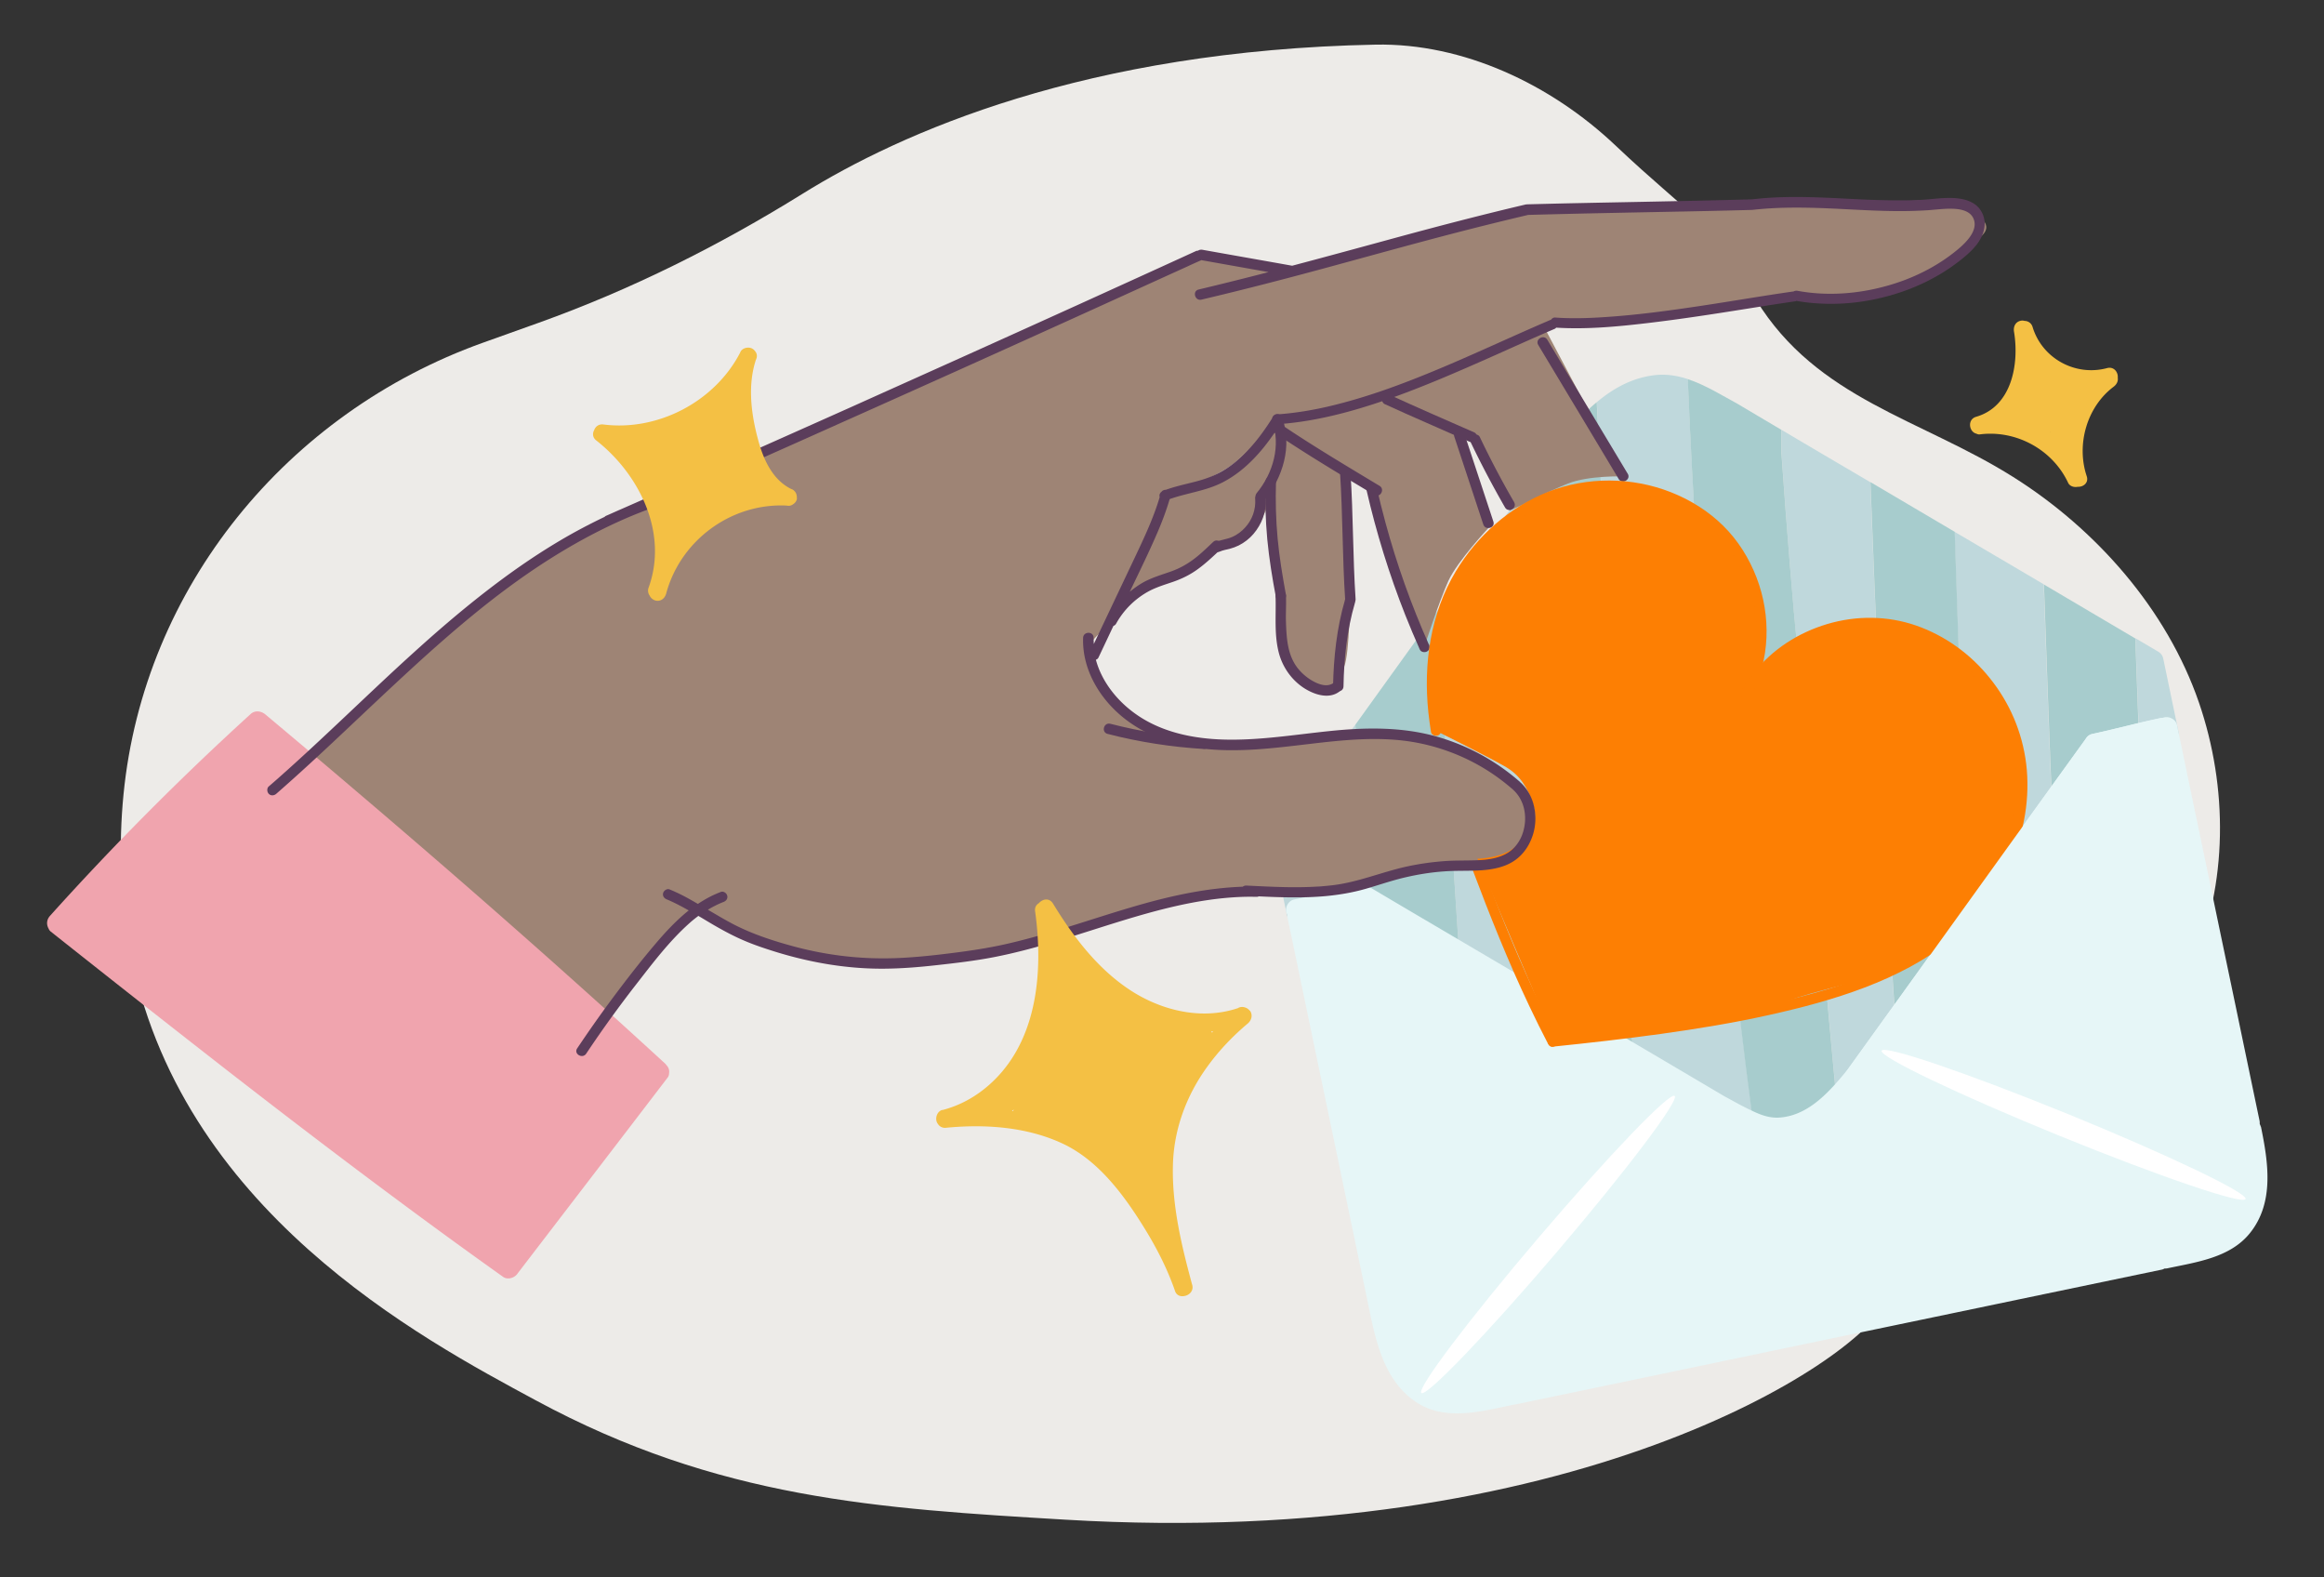 <svg xmlns="http://www.w3.org/2000/svg" viewBox="0 0 200 135.7"><rect x="0" y="0" width="200" height="135.7" fill="#333333" stroke="none"/><defs><style>.cls-2{fill:#fff}.cls-3{fill:#fd7f03}.cls-4{fill:#9e8475}.cls-5{fill:#f4c044}.cls-7{fill:#e6f6f7}.cls-8{fill:#a7cccd}.cls-9{fill:#bfd8dc}.cls-10{fill:#5b3d5b}</style></defs><path d="M41.55 29.49C24.7 35.52 12.38 50.53 10.63 68.34c-.43 4.38-.28 8.82.53 13.22 4.14 22.54 25.19 33.65 34.93 38.91 15.74 8.51 29.51 9.32 45.63 10.28 43.56 2.58 68.08-13.52 70.57-18.7.22-.45 1.37-3.1 3.75-6.1 1.97-2.49 3.83-4.02 4.52-4.59 6.78-5.68 14.37-9.71 18.08-18.2 3.11-7.12 3.1-15.42.6-22.71-2.76-8.03-8.87-14.94-16-19.42-7.97-5.01-16.86-6.69-22.11-15.22-4.74-7.71-5.38-6.93-12.12-13.31-5.53-5.23-13.07-8.81-20.64-8.66-24.93.49-40.86 7.58-49.3 12.83-7.18 4.46-14.75 8.25-22.71 11.1l-4.81 1.72z" style="fill:#edebe8" id="BG_Strong"/><g id="Illustrations"><path class="cls-9" d="M171.87 47.91c-1.22-.72-2.44-1.44-3.67-2.16l.12 3.64c.33 9.71.67 19.63 1.2 29.51 2.17-3.07 4.92-6.96 7.05-9.99-.26-6.21-.48-12.45-.69-18.64l-4.02-2.37zM114.71 65.02c-1.7 2.36-3.4 4.72-5.1 7.07-.16.23-.16.52-.07.77 0 .05 0 .1.02.16.4 1.9.79 3.81 1.19 5.71.1.48.69.8 1.14.65.5-.16.76-.63.65-1.14 0-.04-.02-.08-.03-.13l5-1.01.12.07c-.35-4.89-.68-9.85-1-14.82l-1.92 2.67zM146.73 57.26c-.24-3-.45-5.95-.64-8.86l-.76-.99.65-.8c-.27-4.33-.49-8.54-.66-12.59l-.06-1.4c-.9-.3-1.83-.45-2.79-.35-1.96.21-3.61 1.12-5.05 2.33.34 6.05.61 12.26.88 18.29.55 12.48 1.12 25.31 2.28 37.89 3.76 2.21 7.62 4.48 8.51 4.99.54.31 1.16.54 1.79.71a769.004 769.004 0 0 1-4.07-38.42l-.06-.8zM130.65 42.88c-1.97 2.73-3.94 5.46-5.9 8.19-.37.51-.73 1.02-1.1 1.53.41 6.08.8 12.26 1.2 18.34.24 3.68.47 7.33.71 10.94l7.14 4.25s.19.11.5.3c-.31-3.75-.56-7.35-.73-10.54-.66-10.64-1.25-21.33-1.81-33.02zM161.76 61.17c-.03-.75-.07-1.53-.1-2.33l-.03-.77c-.21-4.94-.45-10.65-.67-16.58-1.3-.77-2.6-1.53-3.91-2.3-1.25-.74-2.49-1.47-3.74-2.21v1.94c.48 6.95.99 13.14 1.39 17.15.32 3.79.63 7.47.94 11.11.79 9.43 1.55 18.38 2.39 27.26.22-.19.42-.38.59-.55.6-.61 2.66-3.43 4.49-5.98-.38-5.59-.69-11.28-.9-16.37l-.45-10.37zM187.5 63.07l-1.32-6.34c0-.01 0-.02-.01-.04a.898.898 0 0 0-.43-.62c-.66-.39-1.32-.78-1.97-1.16.1 2.76.21 5.51.3 8.24l1.49-.33.15.74c.1.49.68.78 1.14.65.51-.14.75-.65.65-1.14z"/><path class="cls-8" d="M123.65 52.61c-2.34 3.25-4.67 6.5-7.01 9.74.31 4.97.65 9.94 1 14.82l7.92 4.72c-.24-3.61-.47-7.26-.71-10.94-.39-6.08-.79-12.27-1.2-18.34zM137.41 34.6c-1.15.96-2.17 2.09-3.11 3.24l-.06.09c-.03.03-.06.06-.08.1-1.17 1.62-2.33 3.24-3.5 4.85.56 11.69 1.15 22.39 1.81 33.02.17 3.19.42 6.79.73 10.54 1.17.69 4.22 2.49 7.37 4.34-1.15-12.59-1.73-25.42-2.28-37.89-.27-6.03-.54-12.25-.88-18.29zM154.7 56.07c-.4-4.02-.91-10.21-1.4-17.15v-1.94c-1.24-.74-2.5-1.48-3.76-2.23-1.36-.74-2.78-1.63-4.29-2.13l.06 1.4c.17 4.06.39 8.26.66 12.59l-.65.8.76.99c.19 2.91.41 5.86.64 8.86l.06.8c1.02 12.73 2.43 25.98 4.07 38.42 1.51.41 3.06.48 3.66.33.71-.17 2.39-1.38 3.51-2.38-.84-8.89-1.6-17.83-2.39-27.26-.31-3.64-.62-7.32-.94-11.11zM168.21 45.75c-2.42-1.42-4.83-2.84-7.24-4.27.22 5.94.46 11.65.67 16.58l.03.77c.03.8.07 1.58.1 2.33l.45 10.37c.21 5.09.52 10.78.9 16.37 1.24-1.72 2.37-3.32 2.9-4.05.39-.53 1.77-2.49 3.52-4.97-.53-9.89-.88-19.81-1.2-29.51l-.12-3.64zM175.9 50.28c.21 6.19.43 12.43.69 18.64 1.98-2.8 3.43-4.86 3.43-4.86l4.04-.89-.3-8.24c-2.62-1.55-5.24-3.09-7.86-4.64z"/><path class="cls-7" d="M194.56 96.94a.917.917 0 0 0-.09-.23c0-.1 0-.2-.02-.3-.9-4.3-1.79-8.6-2.69-12.89-1-4.77-1.99-9.55-2.99-14.32-.47-2.27-.95-4.55-1.42-6.82-.1-.49-.68-.78-1.14-.65-.04.01-.08.03-.12.04-.07 0-.14 0-.21.02-1.96.41-3.89.94-5.85 1.36a.85.85 0 0 0-.53.4s-.02.02-.02.03c-5.44 7.53-10.86 15.08-16.29 22.62-1.41 1.95-2.81 3.9-4.22 5.86-1.47 1.79-3.23 3.83-5.68 4.08-.94.1-1.71-.19-2.53-.58-.83-.39-1.62-.84-2.43-1.28-8-4.73-16.02-9.44-24.03-14.16-2.11-1.24-4.21-2.48-6.32-3.73-.26-.15-.51-.17-.73-.09-1.96.41-3.94.69-5.89 1.09-.48.1-.8.69-.65 1.14.02.06.05.13.08.18 0 .09 0 .19.02.28.9 4.3 1.79 8.6 2.69 12.89 1 4.77 1.99 9.55 2.99 14.32.47 2.27.95 4.55 1.42 6.82.59 2.83 1.38 5.85 3.91 7.58 2.53 1.72 5.67.82 8.42.26.01 0 .03 0 .04-.01.04 0 .07 0 .11-.01 7.25-1.51 14.5-3.02 21.76-4.54 7.22-1.51 14.44-3.01 21.67-4.52l12.24-2.55c.08-.02.15-.05.21-.09.08 0 .17 0 .26-.02 2.48-.53 5.37-.9 7.08-3.01 2.14-2.64 1.59-6.12.96-9.19z"/><path class="cls-4" d="M50.05 90.44S34.83 79.57 23.92 67.57c0 0 8.68-8.12 11.21-10.39 2.53-2.27 7.16-6.37 10.22-8.32 3.06-1.96 7.25-4.19 11.84-6.22 4.59-2.03 24.89-11.1 26.29-11.73 1.4-.63 19.89-8.99 19.89-8.99l7.71 1.37 20.35-5.26s23.83-.72 26.98-.55 9.49-.76 10.65.17c1.16.93 2.75 1.63 1.3 2.81-1.44 1.19-3.51 2.75-4.98 3.47-1.47.72-3.7 1.4-5.79 1.78s-5.17-.21-5.17-.21-17.19 2.58-18.9 2.42c-1.7-.16-2.74 0-2.74 0s-3.83 2.25-6.11 3.15-11.43 4.3-13.39 4.56-3.49.35-3.49.35-1.52 1.88-3.16 3.51c-1.64 1.63-6.51 3.24-6.51 3.24l-4.91 11.38s-1.9.99-1.41 2.45 2.99 5.1 5.1 6.15c2.11 1.05 7.87 1.52 11.39 1.12s9.86-1.14 12.75-.14c2.88 1 6.55 2.66 7.44 3.9s1.88 3.6 1.21 4.37-2.32 2.26-3.24 2.37-1.93-.17-3.97.13-5.16.94-6.61 1.47c-1.45.53-3.78.21-5.82.5s-7.98.4-9.07.74-5.6 1.36-8.99 2.41c-3.39 1.05-11.53 2.79-13.85 3.11-2.32.32-11 .07-13.33-.92s-6.85-3.29-6.85-3.29-3.19 2.6-4.77 4.94c-1.57 2.34-5.14 7.04-5.14 7.04z"/><path class="cls-4" d="M95.71 53.03c.42-.52 3.14-6.39 3.81-8.03.67-1.64.59-2.26.59-2.26s3.84-.26 5.17-1.75 4.5-5 4.5-5 7.37-1.42 9.94-2.35c2.57-.92 13.05-5.72 13.05-5.72l6.93 13.07s-2.97-.1-4.76.61c-1.78.71-3.93 1.83-3.93 1.83l-1.09.5-2.95-6.24-1.38-.56 2.5 8.3s-2.66 2.84-3.44 4.54-2.08 5.7-2.08 5.7-2.92-7.6-3.1-8.25-1.44-5.82-1.44-5.82l-2.26-.95.41 10.4s-.02 5.13-.5 6.31-1.1 2.87-2.58 1.81-2.68-3.3-2.89-5.04.12-2.88-.3-4.66-.57-6.72-.57-6.72-.49 2.25-2.03 3.14c-1.54.9-2.12 1.15-2.92 1.54s-4.5 2.53-4.5 2.53l-4.17 3.09z"/><path class="cls-3" d="M123.58 62.86s-.56-3.75-.21-6.58c.35-2.84 1.73-6.47 3.43-8.45 1.7-1.97 3.99-4.38 7.57-5.2 3.57-.83 6.12-.95 9.4.57 3.28 1.52 5.42 2.94 6.36 5.26s1.57 5.71 1.42 6.84-.76 3.54-.76 3.54 2.37-3.11 5.57-4.38 6.86-.91 9.44.4 4.87 2.41 6.21 5.35c1.34 2.94 2.29 5.3 2.01 7.8-.28 2.49-1.3 6.83-2.95 8.85s-4.24 4.79-7.37 6.2c-3.13 1.4-7.53 2.15-9.88 3.07-2.35.92-9.98 2.27-10.99 2.4-1.01.14-8.88 1.42-8.88 1.42l-6.81-16.07s2.46 0 3.62-1.37 1.62-1.93 1.16-3.34-1.09-2.44-2.31-3.17-6.02-3.12-6.02-3.12z"/><path d="M57.32 91.58c-8.73-8.02-17.64-15.84-26.67-23.52-2.59-2.21-5.2-4.4-7.81-6.59-.38-.32-.94-.38-1.31 0A244.075 244.075 0 0 0 4.3 78.8c-.32.36-.3.78-.11 1.11.04.1.1.18.19.25 4.98 3.95 9.98 7.89 15 11.8 5.04 3.92 10.12 7.8 15.25 11.6 2.87 2.13 5.76 4.23 8.67 6.3.41.29 1.03.07 1.27-.33 4.29-5.6 8.59-11.2 12.88-16.81.09-.11.13-.25.13-.39.04-.25-.03-.51-.28-.74z" style="fill:#f0a4ae"/><path class="cls-10" d="M132.38 29.68c1.8 3 3.6 5.99 5.4 8.99l1.52 2.54c.3.5 1.08.04.78-.45-1.8-3-3.6-5.99-5.4-8.99l-1.52-2.54c-.3-.5-1.08-.04-.78.45zM130.3 43.2a78.587 78.587 0 0 1-2.95-5.6c-.1-.22-.42-.28-.62-.16-.22.13-.27.4-.16.62.91 1.9 1.9 3.77 2.95 5.6.29.5 1.07.05.78-.45z"/><path class="cls-10" d="M126.89 37.21c-2.43-1.07-4.87-2.12-7.28-3.23-.22-.1-.48-.06-.62.16-.11.19-.06.51.16.62 2.41 1.11 4.86 2.15 7.28 3.23.22.1.48.06.62-.16.11-.19.06-.52-.16-.62z"/><path class="cls-10" d="M125.15 37.55c.83 2.52 1.67 5.05 2.5 7.57.18.55 1.05.31.87-.24-.83-2.52-1.67-5.05-2.5-7.57-.18-.55-1.05-.31-.87.24zM122.96 55.44c-1.51-3.39-2.76-6.9-3.73-10.48-.27-1.01-.53-2.02-.76-3.04-.13-.56-1-.33-.87.24.84 3.66 1.95 7.25 3.33 10.74.4 1.01.82 2 1.26 2.99.1.22.42.27.62.16.23-.13.26-.39.16-.62zM115.32 40.64c.24 3.63.2 7.28.44 10.91.02.24.2.45.45.45.23 0 .47-.21.45-.45-.24-3.63-.2-7.28-.44-10.91-.02-.24-.2-.45-.45-.45-.23 0-.47.21-.45.45z"/><path class="cls-10" d="M115.74 51.64c-.7 2.4-.97 4.91-1.02 7.41-.01.58.89.58.9 0 .04-2.42.3-4.84.98-7.17.16-.56-.7-.79-.87-.24z"/><path class="cls-10" d="M114.76 58.76c-.49.35-1.12.17-1.62-.08a4.43 4.43 0 0 1-1.41-1.13c-.92-1.12-1.01-2.58-1.06-3.97-.03-.77.03-1.54 0-2.31-.02-.58-.92-.58-.9 0 .06 1.62-.13 3.25.27 4.84.36 1.45 1.35 2.73 2.7 3.38.76.37 1.73.57 2.47.05.2-.14.29-.39.16-.62-.11-.2-.42-.3-.62-.16z"/><path class="cls-10" d="M110.66 51.14c-.29-1.59-.56-3.19-.71-4.81s-.19-3.26-.14-4.9c.02-.58-.88-.58-.9 0-.05 1.66 0 3.32.15 4.97.16 1.67.43 3.33.74 4.97.04.24.33.37.55.31.25-.07.36-.31.31-.55z"/><path class="cls-10" d="M109.48 36.19c.76 2.15.09 4.5-1.32 6.22-.15.19-.18.45 0 .64.16.16.48.19.64 0 1.6-1.96 2.42-4.64 1.55-7.1-.08-.23-.31-.38-.55-.31-.22.06-.4.32-.31.55z"/><path class="cls-10" d="M108.02 42.93c.06.9-.25 1.79-.87 2.46-.31.34-.67.61-1.09.8-.49.22-1.04.25-1.53.48-.22.1-.28.42-.16.62.13.23.39.26.62.16.26-.12.56-.16.83-.23s.53-.17.78-.29c.48-.24.92-.58 1.27-.99.71-.83 1.13-1.91 1.05-3.01-.02-.24-.19-.45-.45-.45-.23 0-.47.21-.45.45zM95.31 63.14c2.71.7 5.49 1.13 8.29 1.3.58.03.58-.86 0-.9-2.72-.16-5.41-.59-8.05-1.27-.56-.14-.8.72-.24.87z"/><path class="cls-3" d="M126.69 74.73c1.51 4.01 3.1 8 4.94 11.87.52 1.09 1.05 2.17 1.61 3.24.27.51 1.04.06.78-.45-1.93-3.72-3.61-7.57-5.15-11.47-.45-1.14-.88-2.28-1.31-3.42-.09-.23-.3-.38-.55-.31-.22.06-.4.32-.31.55zM150.66 59.91c1.68-3.12 1.77-6.93.51-10.21-.64-1.67-1.6-3.21-2.87-4.46-1.28-1.27-2.83-2.23-4.5-2.89-3.34-1.32-7.21-1.35-10.56-.04-3.33 1.31-6.12 3.79-7.96 6.85-2.18 3.64-2.79 7.93-2.36 12.11.06.57.14 1.14.23 1.71.04.24.34.37.55.31.26-.07.35-.31.31-.55-.63-4.03-.43-8.28 1.42-11.99 1.5-3 3.91-5.55 6.91-7.07 3.04-1.54 6.6-1.85 9.88-.92s6.06 3.05 7.6 6.08 1.76 6.47.57 9.54c-.14.37-.32.73-.5 1.08-.27.51.5.96.78.45z"/><path class="cls-3" d="M150.66 59.91c1.17-2.16 3.09-3.81 5.32-4.81 2.2-.99 4.74-1.33 7.12-.85 2.44.49 4.68 1.77 6.44 3.52 1.78 1.78 3.08 4.03 3.67 6.47.64 2.67.45 5.49-.39 8.09-.85 2.63-2.37 4.99-4.38 6.88-1.98 1.87-4.36 3.26-6.85 4.34-2.54 1.1-5.22 1.87-7.91 2.52-2.89.7-5.82 1.24-8.76 1.69s-6.11.84-9.17 1.17c-.7.08-1.4.15-2.11.22-.24.02-.45.19-.45.45 0 .22.21.47.45.45 3.11-.32 6.22-.67 9.32-1.1s6.21-.94 9.27-1.62c2.79-.62 5.58-1.35 8.25-2.37s5.21-2.32 7.43-4.1 4.04-4.07 5.17-6.7 1.64-5.58 1.29-8.45c-.34-2.72-1.42-5.25-3.14-7.38-1.64-2.05-3.85-3.65-6.33-4.51s-5.16-.87-7.65-.13-4.73 2.18-6.32 4.2c-.39.5-.74 1.02-1.04 1.57-.28.51.5.96.78.45z"/><path class="cls-10" d="M170.29 17.88c-.34-.39-.84-.62-1.33-.73-1.16-.26-2.37-.03-3.54.04-1.48.08-2.97.05-4.45 0-3.01-.12-6.03-.38-9.05-.15-.38.03-.76.07-1.14.11-2.58.07-5.16.13-7.74.18-2.32.05-4.65.09-6.97.14-1.55.03-3.09.07-4.64.11-.02 0-.04.01-.06.01h-.06c-3.74.88-7.47 1.85-11.18 2.86-2.97.81-5.94 1.62-8.92 2.41h-.02c-2.57-.46-5.14-.91-7.71-1.37-.14-.02-.28 0-.38.08a.42.42 0 0 0-.22.05c-3.3 1.51-6.6 3.01-9.9 4.51-3.29 1.49-6.58 2.98-9.87 4.46-3.29 1.48-6.59 2.96-9.88 4.44-3.31 1.48-6.63 2.96-9.94 4.43-3.3 1.47-6.61 2.93-9.91 4.38-.42.18-.83.37-1.25.55-.04.02-.07.05-.1.08-1.32.63-2.61 1.31-3.87 2.06-2.28 1.35-4.45 2.88-6.54 4.51s-4.11 3.37-6.07 5.15c-1.97 1.78-3.89 3.61-5.82 5.43-1.93 1.82-3.86 3.63-5.84 5.38-.25.22-.5.44-.76.66-.18.16-.16.47 0 .64.18.18.45.16.64 0 1.98-1.73 3.91-3.52 5.83-5.33s3.84-3.63 5.79-5.42c1.94-1.78 3.92-3.52 5.97-5.17 2.03-1.63 4.15-3.17 6.36-4.54 2.24-1.39 4.58-2.62 7.02-3.61.31-.12.62-.25.93-.36.1-.04.17-.1.23-.18 2.21-.98 4.43-1.95 6.64-2.93 3.3-1.46 6.6-2.93 9.9-4.41 3.3-1.47 6.59-2.95 9.89-4.43 3.31-1.49 6.61-2.98 9.92-4.48 3.29-1.49 6.57-2.99 9.86-4.48.41-.19.82-.38 1.24-.56l.02-.02c1.93.34 3.87.69 5.8 1.03-2 .52-4.01 1.02-6.02 1.5-.56.13-.32 1 .24.87 3.74-.88 7.47-1.85 11.18-2.86 3.49-.95 6.98-1.92 10.48-2.83 2.15-.56 4.3-1.09 6.46-1.6 2.56-.07 5.12-.13 7.68-.18 2.32-.05 4.65-.09 6.97-.14 1.55-.03 3.09-.07 4.64-.11 2.88-.33 5.77-.18 8.65-.03 1.42.07 2.85.14 4.28.13.71 0 1.43-.03 2.14-.07.57-.04 1.15-.11 1.72-.13.81-.02 1.91.04 2.25.86.43 1.02-.68 2.08-1.38 2.66-1.77 1.47-3.89 2.51-6.1 3.12-2.48.69-5.13.89-7.67.42-.12-.02-.25 0-.35.06h-.03c-2.6.37-5.18.82-7.77 1.21-2.84.43-5.69.82-8.56 1-1.38.09-2.77.13-4.15.03-.15-.01-.28.08-.36.2-.03 0-.06.01-.1.03-3.04 1.3-6.04 2.71-9.09 4-3.03 1.28-6.11 2.46-9.3 3.26-1.66.42-3.35.72-5.05.84a.46.46 0 0 0-.43.35c-.03.03-.06.05-.08.08-.77 1.21-1.65 2.37-2.71 3.33-.53.48-1.1.9-1.73 1.24-.67.36-1.38.6-2.11.79-.85.22-1.71.4-2.54.7-.13 0-.27.04-.35.15-.15.11-.24.28-.18.48-.5 1.69-1.24 3.29-1.99 4.88-.86 1.81-1.71 3.61-2.57 5.42l-1.11 2.34c0-.18-.02-.35-.02-.53.02-.58-.88-.58-.9 0-.08 2.46 1.16 4.77 2.94 6.41 2.04 1.88 4.66 2.8 7.38 3.12 3.02.35 6.06-.04 9.06-.39 3.11-.37 6.3-.71 9.4-.11 2.69.52 5.25 1.67 7.41 3.36.26.2.52.42.77.63h.01c.01.02.02.04.04.05 1.01.92 1.24 2.38.85 3.65-.19.62-.55 1.2-1.08 1.61-.67.52-1.61.72-2.47.78-1.04.07-2.08.02-3.11.09-1.15.08-2.29.24-3.42.49-2.14.48-4.17 1.35-6.37 1.6-2.45.28-4.91.14-7.37.02a.47.47 0 0 0-.3.1c-3.25.11-6.44.84-9.56 1.76-3.53 1.04-7 2.29-10.58 3.12-1.67.39-3.36.64-5.06.85-1.43.18-2.87.33-4.31.4-3.1.15-6.16-.19-9.16-1-1.8-.49-3.58-1.07-5.24-1.94-.72-.38-1.42-.8-2.12-1.21.43-.26.88-.49 1.35-.67.23-.09.38-.3.31-.55-.06-.22-.32-.4-.55-.31-.71.27-1.36.62-1.97 1.03-.46-.27-.92-.53-1.39-.77-.34-.17-.69-.33-1.05-.48-.22-.09-.49.1-.55.31-.07.26.09.46.31.55.65.27 1.27.6 1.89.95-.9.72-1.72 1.56-2.48 2.43-1.63 1.88-3.15 3.86-4.62 5.86-.86 1.18-1.69 2.37-2.5 3.58-.32.48.46.93.78.45 1.38-2.07 2.84-4.09 4.37-6.05 1.4-1.8 2.81-3.66 4.52-5.18.24-.22.5-.42.76-.62.51.3 1.01.61 1.52.9.77.44 1.56.86 2.38 1.21.9.39 1.84.7 2.77.99 3.09.95 6.29 1.49 9.53 1.44 1.44-.02 2.87-.14 4.3-.3 1.63-.18 3.27-.37 4.88-.68 3.63-.7 7.13-1.92 10.65-3.01 3.46-1.07 6.99-2.03 10.63-2.18.46-.02.91-.02 1.37-.01.07 0 .14-.01.19-.04 1.92.09 3.84.15 5.75-.02 1.17-.11 2.3-.3 3.43-.62 1.11-.32 2.2-.7 3.33-.97 1.14-.27 2.3-.46 3.47-.54 1.09-.08 2.19-.02 3.28-.1.99-.08 2.02-.29 2.83-.88.65-.47 1.11-1.12 1.4-1.86.64-1.6.34-3.64-.97-4.82 0 0-.01 0-.02-.01-.01-.02-.02-.04-.04-.05a18.531 18.531 0 0 0-7.19-3.89c-2.97-.83-6.05-.78-9.09-.47-3.04.31-6.08.82-9.14.74-2.7-.07-5.46-.64-7.68-2.24-1.55-1.11-2.87-2.75-3.37-4.63a.36.36 0 0 0 .22-.18l1.29-2.73c.09-.03.17-.09.23-.19a7.06 7.06 0 0 1 2.83-2.8c.66-.35 1.37-.56 2.07-.8.75-.26 1.45-.6 2.1-1.07.71-.51 1.35-1.12 1.99-1.72.42-.4-.22-1.04-.64-.64-.55.52-1.1 1.06-1.71 1.51-.62.46-1.28.81-2.01 1.06-.75.26-1.51.49-2.21.86-.44.24-.85.53-1.24.85.82-1.72 1.66-3.42 2.41-5.17.39-.91.74-1.85 1.02-2.8 1.5-.53 3.11-.7 4.54-1.43 1.35-.69 2.49-1.73 3.45-2.89.37-.45.71-.91 1.04-1.39 2.79 1.89 5.69 3.61 8.58 5.35.5.3.95-.48.45-.78-2.87-1.73-5.75-3.44-8.53-5.32 3.09-.24 6.12-1.05 9.05-2.06 3.22-1.12 6.34-2.49 9.45-3.87 1.7-.76 3.4-1.53 5.11-2.26.05-.02.09-.06.12-.1 2.58.16 5.19-.08 7.75-.38 2.91-.34 5.8-.79 8.69-1.25 1.38-.22 2.77-.44 4.16-.64.03 0 .05-.02.08-.03 2.39.41 4.86.31 7.22-.25 2.39-.56 4.7-1.58 6.65-3.07.97-.74 2.1-1.69 2.3-2.97.1-.63-.07-1.23-.48-1.72z"/><path class="cls-7" d="M187.03 62.45c-.16-.5-.63-.76-1.14-.65-1.96.41-3.89.94-5.85 1.36a.85.85 0 0 0-.53.4s-.02.02-.02.03c-5.44 7.53-10.86 15.08-16.29 22.62-1.43 1.98-2.86 3.97-4.29 5.95-.29.41-.07 1.03.33 1.27.47.27.98.07 1.27-.33l3.39-4.71c3.55-1.93 9.97-5.71 11.59-8.57 1.64-2.89 3.01-9.27 3.65-12.59.56-.78 1.12-1.56 1.69-2.34 1.86-.4 3.7-.9 5.56-1.29.48-.1.8-.69.65-1.14z"/><path class="cls-5" d="M107.56 86.97c-.22-.31-.72-.45-1.05-.22-.02 0-.03 0-.05.01-3.11 1.02-6.56.17-9.24-1.6-2.8-1.85-4.87-4.59-6.6-7.42-.32-.52-.9-.4-1.21-.04-.22.13-.38.36-.33.7.74 5.35.19 11.58-4.3 15.23-1.09.88-2.31 1.52-3.66 1.87h-.04c-.41.11-.6.63-.47 1.01.03.08.07.15.12.21 0 0 0 .01.01.02.01.02.03.03.04.05.14.16.35.27.63.24 3.38-.33 7.02-.08 10.12 1.4 3.09 1.48 5.29 4.52 7.04 7.37 1.01 1.65 1.89 3.38 2.53 5.21.12.45.5.57.85.49.43-.08.82-.48.63-1.02-.9-3.33-1.73-6.76-1.64-10.23.07-3.06 1.15-5.98 2.94-8.45 1-1.39 2.19-2.64 3.5-3.74.32-.27.45-.72.2-1.09zm-20.31 8.49s-.05.09-.06.13c-.03 0-.06 0-.1-.01.05-.04.1-.08.16-.12zm16.96-6.71c.06 0 .13 0 .19-.01-.03.03-.06.07-.09.1l-.09-.09zM68.57 42.89c.02-.1 0-.21-.02-.31a.665.665 0 0 0-.17-.32.614.614 0 0 0-.29-.19c-1.67-.82-2.45-2.68-2.89-4.39-.57-2.15-.86-4.56-.15-6.72.15-.3.09-.57-.08-.76a.71.71 0 0 0-.28-.23c-.33-.15-.86-.02-.99.36-2.17 4.21-7.07 6.79-11.78 6.19-.41-.05-.68.19-.79.49-.15.28-.14.63.18.88 3.72 2.92 6.21 7.96 4.51 12.66a.73.73 0 0 0 .08.68c.1.23.33.41.57.45.43.07.75-.22.86-.61 1.23-4.6 5.63-7.82 10.39-7.57.21.05.4-.01.55-.13.16-.1.28-.26.32-.48zM182.25 32.5c.05-.47-.33-.99-.92-.83-2.73.73-5.59-.83-6.41-3.54a.713.713 0 0 0-.68-.52.682.682 0 0 0-.4 0c-.42.12-.58.52-.52.91.46 2.75-.16 6.44-3.26 7.34-.78.23-.61 1.3.02 1.45.1.05.2.08.32.06 3.12-.39 6.25 1.32 7.58 4.17.14.3.52.41.83.34.47.03.96-.34.77-.91-.91-2.71 0-5.96 2.32-7.7.25-.19.4-.47.35-.77zm-5.77 4.65s-.05.05-.07.08a.27.27 0 0 1 .07-.08z"/><path class="cls-2" d="M144.12 94.29c-.42-.36-5.64 5.07-11.66 12.13-6.02 7.06-10.56 13.07-10.14 13.43.42.36 5.64-5.07 11.66-12.13s10.56-13.07 10.14-13.43zM193.25 103.16c.21-.51-6.63-3.78-15.28-7.31-8.65-3.52-15.83-5.97-16.04-5.45s6.63 3.78 15.28 7.31c8.65 3.52 15.83 5.97 16.04 5.45z"/></g></svg>
